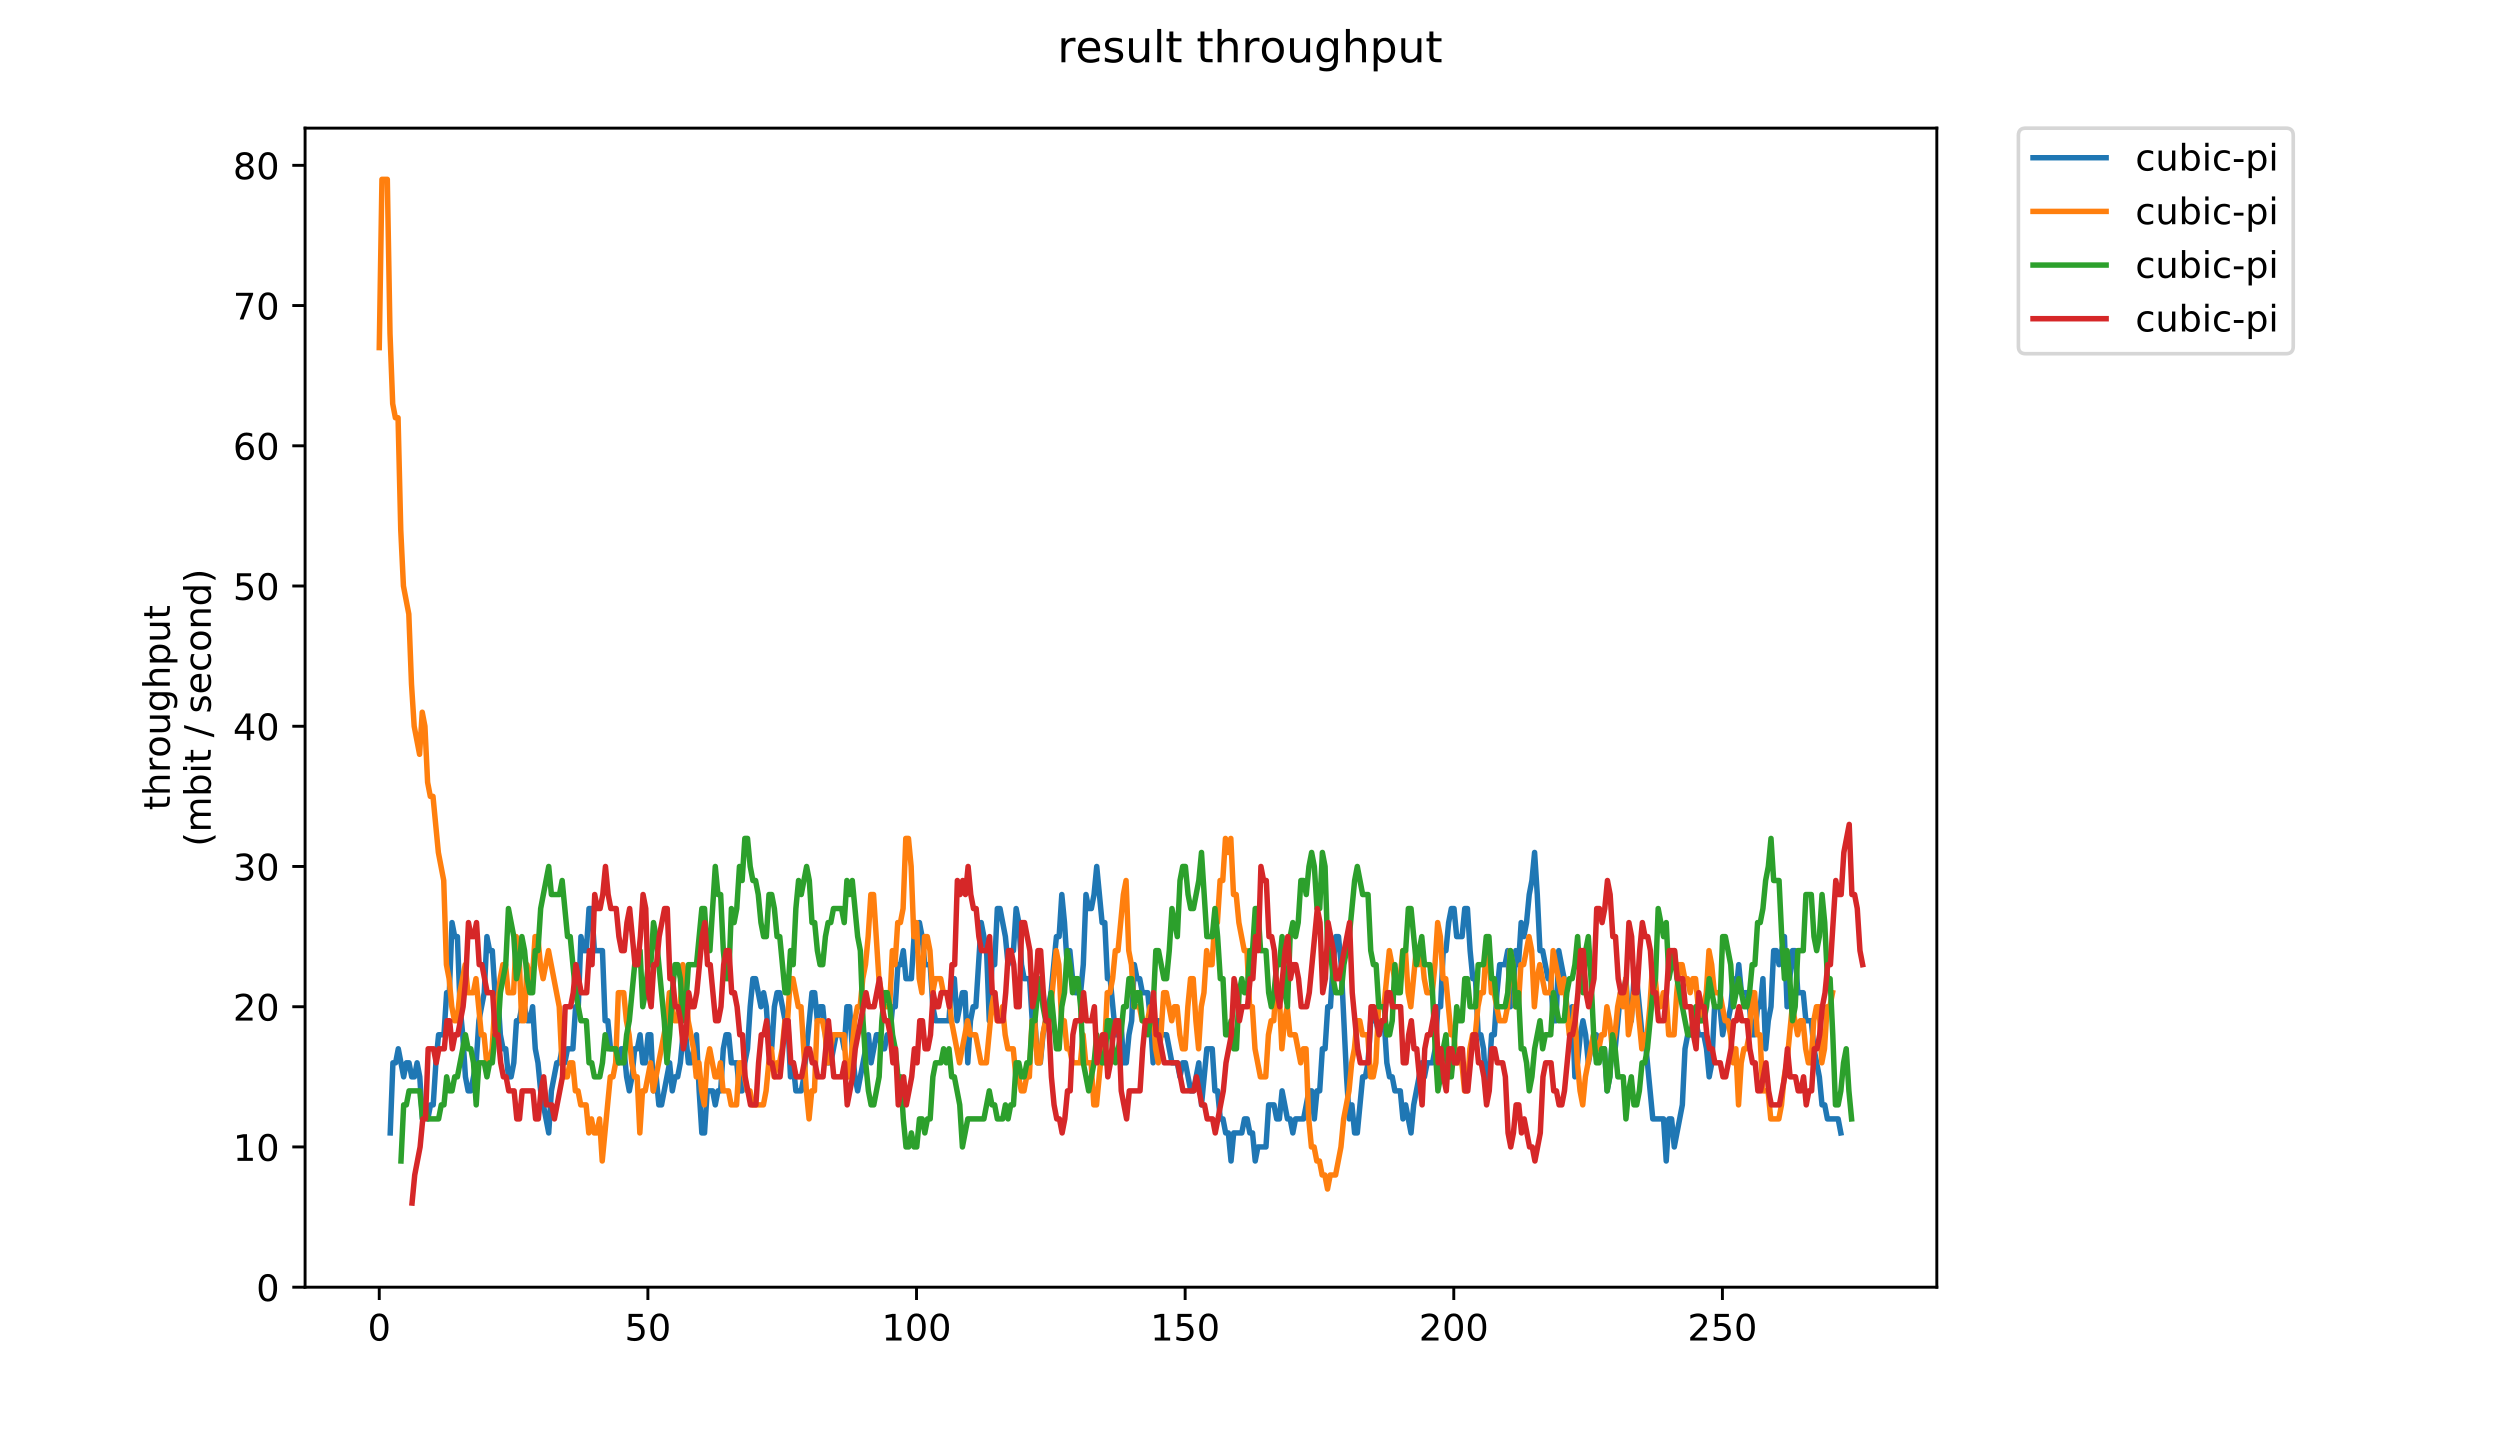 <?xml version="1.0" encoding="utf-8" standalone="no"?>
<!DOCTYPE svg PUBLIC "-//W3C//DTD SVG 1.1//EN"
  "http://www.w3.org/Graphics/SVG/1.1/DTD/svg11.dtd">
<!-- Created with matplotlib (https://matplotlib.org/) -->
<svg height="396pt" version="1.1" viewBox="0 0 684 396" width="684pt" xmlns="http://www.w3.org/2000/svg" xmlns:xlink="http://www.w3.org/1999/xlink">
 <defs>
  <style type="text/css">
*{stroke-linecap:butt;stroke-linejoin:round;}
  </style>
 </defs>
 <g id="figure_1">
  <g id="patch_1">
   <path d="M 0 396 
L 684 396 
L 684 0 
L 0 0 
z
" style="fill:#ffffff;"/>
  </g>
  <g id="axes_1">
   <g id="patch_2">
    <path d="M 83.472 352.174 
L 529.913 352.174 
L 529.913 35.062 
L 83.472 35.062 
z
" style="fill:#ffffff;"/>
   </g>
   <g id="matplotlib.axis_1">
    <g id="xtick_1">
     <g id="line2d_1">
      <defs>
       <path d="M 0 0 
L 0 3.5 
" id="m72aef9d486" style="stroke:#000000;stroke-width:0.8;"/>
      </defs>
      <g>
       <use style="stroke:#000000;stroke-width:0.8;" x="103.765" xlink:href="#m72aef9d486" y="352.174"/>
      </g>
     </g>
     <g id="text_1">
      <!-- 0 -->
      <defs>
       <path d="M 31.781 66.406 
Q 24.172 66.406 20.328 58.906 
Q 16.5 51.422 16.5 36.375 
Q 16.5 21.391 20.328 13.891 
Q 24.172 6.391 31.781 6.391 
Q 39.453 6.391 43.281 13.891 
Q 47.125 21.391 47.125 36.375 
Q 47.125 51.422 43.281 58.906 
Q 39.453 66.406 31.781 66.406 
z
M 31.781 74.219 
Q 44.047 74.219 50.516 64.516 
Q 56.984 54.828 56.984 36.375 
Q 56.984 17.969 50.516 8.266 
Q 44.047 -1.422 31.781 -1.422 
Q 19.531 -1.422 13.062 8.266 
Q 6.594 17.969 6.594 36.375 
Q 6.594 54.828 13.062 64.516 
Q 19.531 74.219 31.781 74.219 
z
" id="DejaVuSans-48"/>
      </defs>
      <g transform="translate(100.584 366.773)scale(0.1 -0.1)">
       <use xlink:href="#DejaVuSans-48"/>
      </g>
     </g>
    </g>
    <g id="xtick_2">
     <g id="line2d_2">
      <g>
       <use style="stroke:#000000;stroke-width:0.8;" x="177.262" xlink:href="#m72aef9d486" y="352.174"/>
      </g>
     </g>
     <g id="text_2">
      <!-- 50 -->
      <defs>
       <path d="M 10.797 72.906 
L 49.516 72.906 
L 49.516 64.594 
L 19.828 64.594 
L 19.828 46.734 
Q 21.969 47.469 24.109 47.828 
Q 26.266 48.188 28.422 48.188 
Q 40.625 48.188 47.75 41.5 
Q 54.891 34.812 54.891 23.391 
Q 54.891 11.625 47.562 5.094 
Q 40.234 -1.422 26.906 -1.422 
Q 22.312 -1.422 17.547 -0.641 
Q 12.797 0.141 7.719 1.703 
L 7.719 11.625 
Q 12.109 9.234 16.797 8.062 
Q 21.484 6.891 26.703 6.891 
Q 35.156 6.891 40.078 11.328 
Q 45.016 15.766 45.016 23.391 
Q 45.016 31 40.078 35.438 
Q 35.156 39.891 26.703 39.891 
Q 22.75 39.891 18.812 39.016 
Q 14.891 38.141 10.797 36.281 
z
" id="DejaVuSans-53"/>
      </defs>
      <g transform="translate(170.9 366.773)scale(0.1 -0.1)">
       <use xlink:href="#DejaVuSans-53"/>
       <use x="63.623" xlink:href="#DejaVuSans-48"/>
      </g>
     </g>
    </g>
    <g id="xtick_3">
     <g id="line2d_3">
      <g>
       <use style="stroke:#000000;stroke-width:0.8;" x="250.76" xlink:href="#m72aef9d486" y="352.174"/>
      </g>
     </g>
     <g id="text_3">
      <!-- 100 -->
      <defs>
       <path d="M 12.406 8.297 
L 28.516 8.297 
L 28.516 63.922 
L 10.984 60.406 
L 10.984 69.391 
L 28.422 72.906 
L 38.281 72.906 
L 38.281 8.297 
L 54.391 8.297 
L 54.391 0 
L 12.406 0 
z
" id="DejaVuSans-49"/>
      </defs>
      <g transform="translate(241.216 366.773)scale(0.1 -0.1)">
       <use xlink:href="#DejaVuSans-49"/>
       <use x="63.623" xlink:href="#DejaVuSans-48"/>
       <use x="127.246" xlink:href="#DejaVuSans-48"/>
      </g>
     </g>
    </g>
    <g id="xtick_4">
     <g id="line2d_4">
      <g>
       <use style="stroke:#000000;stroke-width:0.8;" x="324.257" xlink:href="#m72aef9d486" y="352.174"/>
      </g>
     </g>
     <g id="text_4">
      <!-- 150 -->
      <g transform="translate(314.713 366.773)scale(0.1 -0.1)">
       <use xlink:href="#DejaVuSans-49"/>
       <use x="63.623" xlink:href="#DejaVuSans-53"/>
       <use x="127.246" xlink:href="#DejaVuSans-48"/>
      </g>
     </g>
    </g>
    <g id="xtick_5">
     <g id="line2d_5">
      <g>
       <use style="stroke:#000000;stroke-width:0.8;" x="397.754" xlink:href="#m72aef9d486" y="352.174"/>
      </g>
     </g>
     <g id="text_5">
      <!-- 200 -->
      <defs>
       <path d="M 19.188 8.297 
L 53.609 8.297 
L 53.609 0 
L 7.328 0 
L 7.328 8.297 
Q 12.938 14.109 22.625 23.891 
Q 32.328 33.688 34.812 36.531 
Q 39.547 41.844 41.422 45.531 
Q 43.312 49.219 43.312 52.781 
Q 43.312 58.594 39.234 62.25 
Q 35.156 65.922 28.609 65.922 
Q 23.969 65.922 18.812 64.312 
Q 13.672 62.703 7.812 59.422 
L 7.812 69.391 
Q 13.766 71.781 18.938 73 
Q 24.125 74.219 28.422 74.219 
Q 39.75 74.219 46.484 68.547 
Q 53.219 62.891 53.219 53.422 
Q 53.219 48.922 51.531 44.891 
Q 49.859 40.875 45.406 35.406 
Q 44.188 33.984 37.641 27.219 
Q 31.109 20.453 19.188 8.297 
z
" id="DejaVuSans-50"/>
      </defs>
      <g transform="translate(388.211 366.773)scale(0.1 -0.1)">
       <use xlink:href="#DejaVuSans-50"/>
       <use x="63.623" xlink:href="#DejaVuSans-48"/>
       <use x="127.246" xlink:href="#DejaVuSans-48"/>
      </g>
     </g>
    </g>
    <g id="xtick_6">
     <g id="line2d_6">
      <g>
       <use style="stroke:#000000;stroke-width:0.8;" x="471.252" xlink:href="#m72aef9d486" y="352.174"/>
      </g>
     </g>
     <g id="text_6">
      <!-- 250 -->
      <g transform="translate(461.708 366.773)scale(0.1 -0.1)">
       <use xlink:href="#DejaVuSans-50"/>
       <use x="63.623" xlink:href="#DejaVuSans-53"/>
       <use x="127.246" xlink:href="#DejaVuSans-48"/>
      </g>
     </g>
    </g>
   </g>
   <g id="matplotlib.axis_2">
    <g id="ytick_1">
     <g id="line2d_7">
      <defs>
       <path d="M 0 0 
L -3.5 0 
" id="m4423a70d93" style="stroke:#000000;stroke-width:0.8;"/>
      </defs>
      <g>
       <use style="stroke:#000000;stroke-width:0.8;" x="83.472" xlink:href="#m4423a70d93" y="352.174"/>
      </g>
     </g>
     <g id="text_7">
      <!-- 0 -->
      <g transform="translate(70.11 355.973)scale(0.1 -0.1)">
       <use xlink:href="#DejaVuSans-48"/>
      </g>
     </g>
    </g>
    <g id="ytick_2">
     <g id="line2d_8">
      <g>
       <use style="stroke:#000000;stroke-width:0.8;" x="83.472" xlink:href="#m4423a70d93" y="313.806"/>
      </g>
     </g>
     <g id="text_8">
      <!-- 10 -->
      <g transform="translate(63.747 317.605)scale(0.1 -0.1)">
       <use xlink:href="#DejaVuSans-49"/>
       <use x="63.623" xlink:href="#DejaVuSans-48"/>
      </g>
     </g>
    </g>
    <g id="ytick_3">
     <g id="line2d_9">
      <g>
       <use style="stroke:#000000;stroke-width:0.8;" x="83.472" xlink:href="#m4423a70d93" y="275.438"/>
      </g>
     </g>
     <g id="text_9">
      <!-- 20 -->
      <g transform="translate(63.747 279.237)scale(0.1 -0.1)">
       <use xlink:href="#DejaVuSans-50"/>
       <use x="63.623" xlink:href="#DejaVuSans-48"/>
      </g>
     </g>
    </g>
    <g id="ytick_4">
     <g id="line2d_10">
      <g>
       <use style="stroke:#000000;stroke-width:0.8;" x="83.472" xlink:href="#m4423a70d93" y="237.07"/>
      </g>
     </g>
     <g id="text_10">
      <!-- 30 -->
      <defs>
       <path d="M 40.578 39.312 
Q 47.656 37.797 51.625 33 
Q 55.609 28.219 55.609 21.188 
Q 55.609 10.406 48.188 4.484 
Q 40.766 -1.422 27.094 -1.422 
Q 22.516 -1.422 17.656 -0.516 
Q 12.797 0.391 7.625 2.203 
L 7.625 11.719 
Q 11.719 9.328 16.594 8.109 
Q 21.484 6.891 26.812 6.891 
Q 36.078 6.891 40.938 10.547 
Q 45.797 14.203 45.797 21.188 
Q 45.797 27.641 41.281 31.266 
Q 36.766 34.906 28.719 34.906 
L 20.219 34.906 
L 20.219 43.016 
L 29.109 43.016 
Q 36.375 43.016 40.234 45.922 
Q 44.094 48.828 44.094 54.297 
Q 44.094 59.906 40.109 62.906 
Q 36.141 65.922 28.719 65.922 
Q 24.656 65.922 20.016 65.031 
Q 15.375 64.156 9.812 62.312 
L 9.812 71.094 
Q 15.438 72.656 20.344 73.438 
Q 25.25 74.219 29.594 74.219 
Q 40.828 74.219 47.359 69.109 
Q 53.906 64.016 53.906 55.328 
Q 53.906 49.266 50.438 45.094 
Q 46.969 40.922 40.578 39.312 
z
" id="DejaVuSans-51"/>
      </defs>
      <g transform="translate(63.747 240.869)scale(0.1 -0.1)">
       <use xlink:href="#DejaVuSans-51"/>
       <use x="63.623" xlink:href="#DejaVuSans-48"/>
      </g>
     </g>
    </g>
    <g id="ytick_5">
     <g id="line2d_11">
      <g>
       <use style="stroke:#000000;stroke-width:0.8;" x="83.472" xlink:href="#m4423a70d93" y="198.702"/>
      </g>
     </g>
     <g id="text_11">
      <!-- 40 -->
      <defs>
       <path d="M 37.797 64.312 
L 12.891 25.391 
L 37.797 25.391 
z
M 35.203 72.906 
L 47.609 72.906 
L 47.609 25.391 
L 58.016 25.391 
L 58.016 17.188 
L 47.609 17.188 
L 47.609 0 
L 37.797 0 
L 37.797 17.188 
L 4.891 17.188 
L 4.891 26.703 
z
" id="DejaVuSans-52"/>
      </defs>
      <g transform="translate(63.747 202.501)scale(0.1 -0.1)">
       <use xlink:href="#DejaVuSans-52"/>
       <use x="63.623" xlink:href="#DejaVuSans-48"/>
      </g>
     </g>
    </g>
    <g id="ytick_6">
     <g id="line2d_12">
      <g>
       <use style="stroke:#000000;stroke-width:0.8;" x="83.472" xlink:href="#m4423a70d93" y="160.334"/>
      </g>
     </g>
     <g id="text_12">
      <!-- 50 -->
      <g transform="translate(63.747 164.133)scale(0.1 -0.1)">
       <use xlink:href="#DejaVuSans-53"/>
       <use x="63.623" xlink:href="#DejaVuSans-48"/>
      </g>
     </g>
    </g>
    <g id="ytick_7">
     <g id="line2d_13">
      <g>
       <use style="stroke:#000000;stroke-width:0.8;" x="83.472" xlink:href="#m4423a70d93" y="121.966"/>
      </g>
     </g>
     <g id="text_13">
      <!-- 60 -->
      <defs>
       <path d="M 33.016 40.375 
Q 26.375 40.375 22.484 35.828 
Q 18.609 31.297 18.609 23.391 
Q 18.609 15.531 22.484 10.953 
Q 26.375 6.391 33.016 6.391 
Q 39.656 6.391 43.531 10.953 
Q 47.406 15.531 47.406 23.391 
Q 47.406 31.297 43.531 35.828 
Q 39.656 40.375 33.016 40.375 
z
M 52.594 71.297 
L 52.594 62.312 
Q 48.875 64.062 45.094 64.984 
Q 41.312 65.922 37.594 65.922 
Q 27.828 65.922 22.672 59.328 
Q 17.531 52.734 16.797 39.406 
Q 19.672 43.656 24.016 45.922 
Q 28.375 48.188 33.594 48.188 
Q 44.578 48.188 50.953 41.516 
Q 57.328 34.859 57.328 23.391 
Q 57.328 12.156 50.688 5.359 
Q 44.047 -1.422 33.016 -1.422 
Q 20.359 -1.422 13.672 8.266 
Q 6.984 17.969 6.984 36.375 
Q 6.984 53.656 15.188 63.938 
Q 23.391 74.219 37.203 74.219 
Q 40.922 74.219 44.703 73.484 
Q 48.484 72.75 52.594 71.297 
z
" id="DejaVuSans-54"/>
      </defs>
      <g transform="translate(63.747 125.765)scale(0.1 -0.1)">
       <use xlink:href="#DejaVuSans-54"/>
       <use x="63.623" xlink:href="#DejaVuSans-48"/>
      </g>
     </g>
    </g>
    <g id="ytick_8">
     <g id="line2d_14">
      <g>
       <use style="stroke:#000000;stroke-width:0.8;" x="83.472" xlink:href="#m4423a70d93" y="83.598"/>
      </g>
     </g>
     <g id="text_14">
      <!-- 70 -->
      <defs>
       <path d="M 8.203 72.906 
L 55.078 72.906 
L 55.078 68.703 
L 28.609 0 
L 18.312 0 
L 43.219 64.594 
L 8.203 64.594 
z
" id="DejaVuSans-55"/>
      </defs>
      <g transform="translate(63.747 87.397)scale(0.1 -0.1)">
       <use xlink:href="#DejaVuSans-55"/>
       <use x="63.623" xlink:href="#DejaVuSans-48"/>
      </g>
     </g>
    </g>
    <g id="ytick_9">
     <g id="line2d_15">
      <g>
       <use style="stroke:#000000;stroke-width:0.8;" x="83.472" xlink:href="#m4423a70d93" y="45.23"/>
      </g>
     </g>
     <g id="text_15">
      <!-- 80 -->
      <defs>
       <path d="M 31.781 34.625 
Q 24.75 34.625 20.719 30.859 
Q 16.703 27.094 16.703 20.516 
Q 16.703 13.922 20.719 10.156 
Q 24.75 6.391 31.781 6.391 
Q 38.812 6.391 42.859 10.172 
Q 46.922 13.969 46.922 20.516 
Q 46.922 27.094 42.891 30.859 
Q 38.875 34.625 31.781 34.625 
z
M 21.922 38.812 
Q 15.578 40.375 12.031 44.719 
Q 8.5 49.078 8.5 55.328 
Q 8.5 64.062 14.719 69.141 
Q 20.953 74.219 31.781 74.219 
Q 42.672 74.219 48.875 69.141 
Q 55.078 64.062 55.078 55.328 
Q 55.078 49.078 51.531 44.719 
Q 48 40.375 41.703 38.812 
Q 48.828 37.156 52.797 32.312 
Q 56.781 27.484 56.781 20.516 
Q 56.781 9.906 50.312 4.234 
Q 43.844 -1.422 31.781 -1.422 
Q 19.734 -1.422 13.25 4.234 
Q 6.781 9.906 6.781 20.516 
Q 6.781 27.484 10.781 32.312 
Q 14.797 37.156 21.922 38.812 
z
M 18.312 54.391 
Q 18.312 48.734 21.844 45.562 
Q 25.391 42.391 31.781 42.391 
Q 38.141 42.391 41.719 45.562 
Q 45.312 48.734 45.312 54.391 
Q 45.312 60.062 41.719 63.234 
Q 38.141 66.406 31.781 66.406 
Q 25.391 66.406 21.844 63.234 
Q 18.312 60.062 18.312 54.391 
z
" id="DejaVuSans-56"/>
      </defs>
      <g transform="translate(63.747 49.029)scale(0.1 -0.1)">
       <use xlink:href="#DejaVuSans-56"/>
       <use x="63.623" xlink:href="#DejaVuSans-48"/>
      </g>
     </g>
    </g>
    <g id="text_16">
     <!-- throughput -->
     <defs>
      <path d="M 18.312 70.219 
L 18.312 54.688 
L 36.812 54.688 
L 36.812 47.703 
L 18.312 47.703 
L 18.312 18.016 
Q 18.312 11.328 20.141 9.422 
Q 21.969 7.516 27.594 7.516 
L 36.812 7.516 
L 36.812 0 
L 27.594 0 
Q 17.188 0 13.234 3.875 
Q 9.281 7.766 9.281 18.016 
L 9.281 47.703 
L 2.688 47.703 
L 2.688 54.688 
L 9.281 54.688 
L 9.281 70.219 
z
" id="DejaVuSans-116"/>
      <path d="M 54.891 33.016 
L 54.891 0 
L 45.906 0 
L 45.906 32.719 
Q 45.906 40.484 42.875 44.328 
Q 39.844 48.188 33.797 48.188 
Q 26.516 48.188 22.312 43.547 
Q 18.109 38.922 18.109 30.906 
L 18.109 0 
L 9.078 0 
L 9.078 75.984 
L 18.109 75.984 
L 18.109 46.188 
Q 21.344 51.125 25.703 53.562 
Q 30.078 56 35.797 56 
Q 45.219 56 50.047 50.172 
Q 54.891 44.344 54.891 33.016 
z
" id="DejaVuSans-104"/>
      <path d="M 41.109 46.297 
Q 39.594 47.172 37.812 47.578 
Q 36.031 48 33.891 48 
Q 26.266 48 22.188 43.047 
Q 18.109 38.094 18.109 28.812 
L 18.109 0 
L 9.078 0 
L 9.078 54.688 
L 18.109 54.688 
L 18.109 46.188 
Q 20.953 51.172 25.484 53.578 
Q 30.031 56 36.531 56 
Q 37.453 56 38.578 55.875 
Q 39.703 55.766 41.062 55.516 
z
" id="DejaVuSans-114"/>
      <path d="M 30.609 48.391 
Q 23.391 48.391 19.188 42.75 
Q 14.984 37.109 14.984 27.297 
Q 14.984 17.484 19.156 11.844 
Q 23.344 6.203 30.609 6.203 
Q 37.797 6.203 41.984 11.859 
Q 46.188 17.531 46.188 27.297 
Q 46.188 37.016 41.984 42.703 
Q 37.797 48.391 30.609 48.391 
z
M 30.609 56 
Q 42.328 56 49.016 48.375 
Q 55.719 40.766 55.719 27.297 
Q 55.719 13.875 49.016 6.219 
Q 42.328 -1.422 30.609 -1.422 
Q 18.844 -1.422 12.172 6.219 
Q 5.516 13.875 5.516 27.297 
Q 5.516 40.766 12.172 48.375 
Q 18.844 56 30.609 56 
z
" id="DejaVuSans-111"/>
      <path d="M 8.5 21.578 
L 8.5 54.688 
L 17.484 54.688 
L 17.484 21.922 
Q 17.484 14.156 20.5 10.266 
Q 23.531 6.391 29.594 6.391 
Q 36.859 6.391 41.078 11.031 
Q 45.312 15.672 45.312 23.688 
L 45.312 54.688 
L 54.297 54.688 
L 54.297 0 
L 45.312 0 
L 45.312 8.406 
Q 42.047 3.422 37.719 1 
Q 33.406 -1.422 27.688 -1.422 
Q 18.266 -1.422 13.375 4.438 
Q 8.5 10.297 8.5 21.578 
z
M 31.109 56 
z
" id="DejaVuSans-117"/>
      <path d="M 45.406 27.984 
Q 45.406 37.75 41.375 43.109 
Q 37.359 48.484 30.078 48.484 
Q 22.859 48.484 18.828 43.109 
Q 14.797 37.75 14.797 27.984 
Q 14.797 18.266 18.828 12.891 
Q 22.859 7.516 30.078 7.516 
Q 37.359 7.516 41.375 12.891 
Q 45.406 18.266 45.406 27.984 
z
M 54.391 6.781 
Q 54.391 -7.172 48.188 -13.984 
Q 42 -20.797 29.203 -20.797 
Q 24.469 -20.797 20.266 -20.094 
Q 16.062 -19.391 12.109 -17.922 
L 12.109 -9.188 
Q 16.062 -11.328 19.922 -12.344 
Q 23.781 -13.375 27.781 -13.375 
Q 36.625 -13.375 41.016 -8.766 
Q 45.406 -4.156 45.406 5.172 
L 45.406 9.625 
Q 42.625 4.781 38.281 2.391 
Q 33.938 0 27.875 0 
Q 17.828 0 11.672 7.656 
Q 5.516 15.328 5.516 27.984 
Q 5.516 40.672 11.672 48.328 
Q 17.828 56 27.875 56 
Q 33.938 56 38.281 53.609 
Q 42.625 51.219 45.406 46.391 
L 45.406 54.688 
L 54.391 54.688 
z
" id="DejaVuSans-103"/>
      <path d="M 18.109 8.203 
L 18.109 -20.797 
L 9.078 -20.797 
L 9.078 54.688 
L 18.109 54.688 
L 18.109 46.391 
Q 20.953 51.266 25.266 53.625 
Q 29.594 56 35.594 56 
Q 45.562 56 51.781 48.094 
Q 58.016 40.188 58.016 27.297 
Q 58.016 14.406 51.781 6.484 
Q 45.562 -1.422 35.594 -1.422 
Q 29.594 -1.422 25.266 0.953 
Q 20.953 3.328 18.109 8.203 
z
M 48.688 27.297 
Q 48.688 37.203 44.609 42.844 
Q 40.531 48.484 33.406 48.484 
Q 26.266 48.484 22.188 42.844 
Q 18.109 37.203 18.109 27.297 
Q 18.109 17.391 22.188 11.75 
Q 26.266 6.109 33.406 6.109 
Q 40.531 6.109 44.609 11.75 
Q 48.688 17.391 48.688 27.297 
z
" id="DejaVuSans-112"/>
     </defs>
     <g transform="translate(46.47 221.675)rotate(-90)scale(0.1 -0.1)">
      <use xlink:href="#DejaVuSans-116"/>
      <use x="39.209" xlink:href="#DejaVuSans-104"/>
      <use x="102.588" xlink:href="#DejaVuSans-114"/>
      <use x="143.67" xlink:href="#DejaVuSans-111"/>
      <use x="204.852" xlink:href="#DejaVuSans-117"/>
      <use x="268.23" xlink:href="#DejaVuSans-103"/>
      <use x="331.707" xlink:href="#DejaVuSans-104"/>
      <use x="395.086" xlink:href="#DejaVuSans-112"/>
      <use x="458.562" xlink:href="#DejaVuSans-117"/>
      <use x="521.941" xlink:href="#DejaVuSans-116"/>
     </g>
     <!-- (mbit / second) -->
     <defs>
      <path d="M 31 75.875 
Q 24.469 64.656 21.281 53.656 
Q 18.109 42.672 18.109 31.391 
Q 18.109 20.125 21.312 9.062 
Q 24.516 -2 31 -13.188 
L 23.188 -13.188 
Q 15.875 -1.703 12.234 9.375 
Q 8.594 20.453 8.594 31.391 
Q 8.594 42.281 12.203 53.312 
Q 15.828 64.359 23.188 75.875 
z
" id="DejaVuSans-40"/>
      <path d="M 52 44.188 
Q 55.375 50.25 60.062 53.125 
Q 64.75 56 71.094 56 
Q 79.641 56 84.281 50.016 
Q 88.922 44.047 88.922 33.016 
L 88.922 0 
L 79.891 0 
L 79.891 32.719 
Q 79.891 40.578 77.094 44.375 
Q 74.312 48.188 68.609 48.188 
Q 61.625 48.188 57.562 43.547 
Q 53.516 38.922 53.516 30.906 
L 53.516 0 
L 44.484 0 
L 44.484 32.719 
Q 44.484 40.625 41.703 44.406 
Q 38.922 48.188 33.109 48.188 
Q 26.219 48.188 22.156 43.531 
Q 18.109 38.875 18.109 30.906 
L 18.109 0 
L 9.078 0 
L 9.078 54.688 
L 18.109 54.688 
L 18.109 46.188 
Q 21.188 51.219 25.484 53.609 
Q 29.781 56 35.688 56 
Q 41.656 56 45.828 52.969 
Q 50 49.953 52 44.188 
z
" id="DejaVuSans-109"/>
      <path d="M 48.688 27.297 
Q 48.688 37.203 44.609 42.844 
Q 40.531 48.484 33.406 48.484 
Q 26.266 48.484 22.188 42.844 
Q 18.109 37.203 18.109 27.297 
Q 18.109 17.391 22.188 11.75 
Q 26.266 6.109 33.406 6.109 
Q 40.531 6.109 44.609 11.75 
Q 48.688 17.391 48.688 27.297 
z
M 18.109 46.391 
Q 20.953 51.266 25.266 53.625 
Q 29.594 56 35.594 56 
Q 45.562 56 51.781 48.094 
Q 58.016 40.188 58.016 27.297 
Q 58.016 14.406 51.781 6.484 
Q 45.562 -1.422 35.594 -1.422 
Q 29.594 -1.422 25.266 0.953 
Q 20.953 3.328 18.109 8.203 
L 18.109 0 
L 9.078 0 
L 9.078 75.984 
L 18.109 75.984 
z
" id="DejaVuSans-98"/>
      <path d="M 9.422 54.688 
L 18.406 54.688 
L 18.406 0 
L 9.422 0 
z
M 9.422 75.984 
L 18.406 75.984 
L 18.406 64.594 
L 9.422 64.594 
z
" id="DejaVuSans-105"/>
      <path id="DejaVuSans-32"/>
      <path d="M 25.391 72.906 
L 33.688 72.906 
L 8.297 -9.281 
L 0 -9.281 
z
" id="DejaVuSans-47"/>
      <path d="M 44.281 53.078 
L 44.281 44.578 
Q 40.484 46.531 36.375 47.5 
Q 32.281 48.484 27.875 48.484 
Q 21.188 48.484 17.844 46.438 
Q 14.5 44.391 14.5 40.281 
Q 14.5 37.156 16.891 35.375 
Q 19.281 33.594 26.516 31.984 
L 29.594 31.297 
Q 39.156 29.25 43.188 25.516 
Q 47.219 21.781 47.219 15.094 
Q 47.219 7.469 41.188 3.016 
Q 35.156 -1.422 24.609 -1.422 
Q 20.219 -1.422 15.453 -0.562 
Q 10.688 0.297 5.422 2 
L 5.422 11.281 
Q 10.406 8.688 15.234 7.391 
Q 20.062 6.109 24.812 6.109 
Q 31.156 6.109 34.562 8.281 
Q 37.984 10.453 37.984 14.406 
Q 37.984 18.062 35.516 20.016 
Q 33.062 21.969 24.703 23.781 
L 21.578 24.516 
Q 13.234 26.266 9.516 29.906 
Q 5.812 33.547 5.812 39.891 
Q 5.812 47.609 11.281 51.797 
Q 16.75 56 26.812 56 
Q 31.781 56 36.172 55.266 
Q 40.578 54.547 44.281 53.078 
z
" id="DejaVuSans-115"/>
      <path d="M 56.203 29.594 
L 56.203 25.203 
L 14.891 25.203 
Q 15.484 15.922 20.484 11.062 
Q 25.484 6.203 34.422 6.203 
Q 39.594 6.203 44.453 7.469 
Q 49.312 8.734 54.109 11.281 
L 54.109 2.781 
Q 49.266 0.734 44.188 -0.344 
Q 39.109 -1.422 33.891 -1.422 
Q 20.797 -1.422 13.156 6.188 
Q 5.516 13.812 5.516 26.812 
Q 5.516 40.234 12.766 48.109 
Q 20.016 56 32.328 56 
Q 43.359 56 49.781 48.891 
Q 56.203 41.797 56.203 29.594 
z
M 47.219 32.234 
Q 47.125 39.594 43.094 43.984 
Q 39.062 48.391 32.422 48.391 
Q 24.906 48.391 20.391 44.141 
Q 15.875 39.891 15.188 32.172 
z
" id="DejaVuSans-101"/>
      <path d="M 48.781 52.594 
L 48.781 44.188 
Q 44.969 46.297 41.141 47.344 
Q 37.312 48.391 33.406 48.391 
Q 24.656 48.391 19.812 42.844 
Q 14.984 37.312 14.984 27.297 
Q 14.984 17.281 19.812 11.734 
Q 24.656 6.203 33.406 6.203 
Q 37.312 6.203 41.141 7.25 
Q 44.969 8.297 48.781 10.406 
L 48.781 2.094 
Q 45.016 0.344 40.984 -0.531 
Q 36.969 -1.422 32.422 -1.422 
Q 20.062 -1.422 12.781 6.344 
Q 5.516 14.109 5.516 27.297 
Q 5.516 40.672 12.859 48.328 
Q 20.219 56 33.016 56 
Q 37.156 56 41.109 55.141 
Q 45.062 54.297 48.781 52.594 
z
" id="DejaVuSans-99"/>
      <path d="M 54.891 33.016 
L 54.891 0 
L 45.906 0 
L 45.906 32.719 
Q 45.906 40.484 42.875 44.328 
Q 39.844 48.188 33.797 48.188 
Q 26.516 48.188 22.312 43.547 
Q 18.109 38.922 18.109 30.906 
L 18.109 0 
L 9.078 0 
L 9.078 54.688 
L 18.109 54.688 
L 18.109 46.188 
Q 21.344 51.125 25.703 53.562 
Q 30.078 56 35.797 56 
Q 45.219 56 50.047 50.172 
Q 54.891 44.344 54.891 33.016 
z
" id="DejaVuSans-110"/>
      <path d="M 45.406 46.391 
L 45.406 75.984 
L 54.391 75.984 
L 54.391 0 
L 45.406 0 
L 45.406 8.203 
Q 42.578 3.328 38.25 0.953 
Q 33.938 -1.422 27.875 -1.422 
Q 17.969 -1.422 11.734 6.484 
Q 5.516 14.406 5.516 27.297 
Q 5.516 40.188 11.734 48.094 
Q 17.969 56 27.875 56 
Q 33.938 56 38.25 53.625 
Q 42.578 51.266 45.406 46.391 
z
M 14.797 27.297 
Q 14.797 17.391 18.875 11.75 
Q 22.953 6.109 30.078 6.109 
Q 37.203 6.109 41.297 11.75 
Q 45.406 17.391 45.406 27.297 
Q 45.406 37.203 41.297 42.844 
Q 37.203 48.484 30.078 48.484 
Q 22.953 48.484 18.875 42.844 
Q 14.797 37.203 14.797 27.297 
z
" id="DejaVuSans-100"/>
      <path d="M 8.016 75.875 
L 15.828 75.875 
Q 23.141 64.359 26.781 53.312 
Q 30.422 42.281 30.422 31.391 
Q 30.422 20.453 26.781 9.375 
Q 23.141 -1.703 15.828 -13.188 
L 8.016 -13.188 
Q 14.5 -2 17.703 9.062 
Q 20.906 20.125 20.906 31.391 
Q 20.906 42.672 17.703 53.656 
Q 14.5 64.656 8.016 75.875 
z
" id="DejaVuSans-41"/>
     </defs>
     <g transform="translate(57.668 231.609)rotate(-90)scale(0.1 -0.1)">
      <use xlink:href="#DejaVuSans-40"/>
      <use x="39.014" xlink:href="#DejaVuSans-109"/>
      <use x="136.426" xlink:href="#DejaVuSans-98"/>
      <use x="199.902" xlink:href="#DejaVuSans-105"/>
      <use x="227.686" xlink:href="#DejaVuSans-116"/>
      <use x="266.895" xlink:href="#DejaVuSans-32"/>
      <use x="298.682" xlink:href="#DejaVuSans-47"/>
      <use x="332.373" xlink:href="#DejaVuSans-32"/>
      <use x="364.16" xlink:href="#DejaVuSans-115"/>
      <use x="416.26" xlink:href="#DejaVuSans-101"/>
      <use x="477.783" xlink:href="#DejaVuSans-99"/>
      <use x="532.764" xlink:href="#DejaVuSans-111"/>
      <use x="593.945" xlink:href="#DejaVuSans-110"/>
      <use x="657.324" xlink:href="#DejaVuSans-100"/>
      <use x="720.801" xlink:href="#DejaVuSans-41"/>
     </g>
    </g>
   </g>
   <g id="line2d_16">
    <path clip-path="url(#pa58631f4b9)" d="M 106.765 309.969 
L 107.5 290.785 
L 108.235 290.785 
L 108.97 286.949 
L 110.44 294.622 
L 111.175 290.785 
L 111.91 290.785 
L 112.645 294.622 
L 113.38 294.622 
L 114.115 290.785 
L 114.85 294.622 
L 115.585 306.133 
L 116.32 302.296 
L 117.055 306.133 
L 117.79 302.296 
L 118.525 302.296 
L 119.26 290.785 
L 119.995 283.112 
L 121.465 283.112 
L 122.2 271.601 
L 122.935 271.601 
L 123.67 252.417 
L 124.405 256.254 
L 125.14 256.254 
L 125.875 275.438 
L 126.61 283.112 
L 127.345 294.622 
L 128.079 298.459 
L 128.814 298.459 
L 130.284 290.785 
L 131.019 279.275 
L 132.489 271.601 
L 133.224 256.254 
L 133.959 260.091 
L 134.694 260.091 
L 135.429 271.601 
L 136.164 271.601 
L 136.899 283.112 
L 137.634 286.949 
L 138.369 286.949 
L 139.104 294.622 
L 139.839 294.622 
L 140.574 290.785 
L 141.309 279.275 
L 142.044 279.275 
L 142.779 275.438 
L 143.514 275.438 
L 144.249 279.275 
L 144.984 279.275 
L 145.719 275.438 
L 146.454 286.949 
L 147.189 290.785 
L 147.924 298.459 
L 150.129 309.969 
L 150.864 298.459 
L 152.334 290.785 
L 153.069 290.785 
L 153.804 286.949 
L 154.539 290.785 
L 155.273 286.949 
L 156.743 286.949 
L 157.478 275.438 
L 158.213 275.438 
L 158.948 256.254 
L 159.683 260.091 
L 160.418 260.091 
L 161.153 248.581 
L 161.888 248.581 
L 162.623 260.091 
L 164.828 260.091 
L 165.563 279.275 
L 166.298 279.275 
L 167.033 286.949 
L 168.503 286.949 
L 169.238 290.785 
L 169.973 286.949 
L 170.708 286.949 
L 171.443 294.622 
L 172.178 298.459 
L 172.913 294.622 
L 173.648 286.949 
L 174.383 286.949 
L 175.118 283.112 
L 175.853 290.785 
L 176.588 290.785 
L 177.323 283.112 
L 178.058 283.112 
L 178.793 298.459 
L 179.528 294.622 
L 180.263 302.296 
L 180.998 302.296 
L 183.202 290.785 
L 183.937 298.459 
L 184.672 294.622 
L 185.407 294.622 
L 186.142 290.785 
L 186.877 283.112 
L 187.612 283.112 
L 188.347 290.785 
L 189.082 290.785 
L 190.552 283.112 
L 191.287 298.459 
L 192.022 309.969 
L 192.757 309.969 
L 193.492 298.459 
L 194.962 298.459 
L 195.697 302.296 
L 196.432 298.459 
L 197.167 298.459 
L 197.902 286.949 
L 198.637 283.112 
L 199.372 283.112 
L 200.107 290.785 
L 201.577 290.785 
L 202.312 298.459 
L 203.047 298.459 
L 203.782 290.785 
L 204.517 286.949 
L 205.252 275.438 
L 205.987 267.765 
L 206.722 267.765 
L 208.192 275.438 
L 208.927 271.601 
L 209.662 275.438 
L 210.396 286.949 
L 211.131 286.949 
L 211.866 275.438 
L 212.601 271.601 
L 213.336 271.601 
L 214.806 279.275 
L 215.541 279.275 
L 216.276 294.622 
L 217.011 290.785 
L 217.746 298.459 
L 219.216 298.459 
L 219.951 294.622 
L 222.156 271.601 
L 222.891 271.601 
L 223.626 279.275 
L 224.361 275.438 
L 225.096 275.438 
L 226.566 290.785 
L 227.301 290.785 
L 228.771 283.112 
L 230.241 283.112 
L 230.976 286.949 
L 231.711 275.438 
L 232.446 275.438 
L 233.181 286.949 
L 233.916 294.622 
L 234.651 298.459 
L 237.59 283.112 
L 238.325 290.785 
L 239.795 283.112 
L 240.53 283.112 
L 241.265 286.949 
L 242 286.949 
L 242.735 283.112 
L 243.47 283.112 
L 244.205 275.438 
L 244.94 275.438 
L 245.675 263.928 
L 246.41 263.928 
L 247.145 260.091 
L 247.88 267.765 
L 249.35 267.765 
L 250.085 256.254 
L 250.82 260.091 
L 251.555 252.417 
L 252.29 256.254 
L 253.025 263.928 
L 254.495 263.928 
L 255.23 275.438 
L 255.965 279.275 
L 259.64 279.275 
L 260.375 267.765 
L 261.11 267.765 
L 261.845 279.275 
L 263.315 271.601 
L 264.05 271.601 
L 264.784 290.785 
L 265.519 279.275 
L 266.254 275.438 
L 266.989 275.438 
L 268.459 252.417 
L 269.929 260.091 
L 270.664 279.275 
L 271.399 263.928 
L 272.134 263.928 
L 272.869 248.581 
L 273.604 248.581 
L 275.074 256.254 
L 275.809 263.928 
L 276.544 260.091 
L 277.279 260.091 
L 278.014 248.581 
L 278.749 252.417 
L 279.484 263.928 
L 280.219 267.765 
L 281.689 267.765 
L 282.424 279.275 
L 283.159 279.275 
L 283.894 290.785 
L 284.629 290.785 
L 285.364 283.112 
L 287.569 271.601 
L 289.039 256.254 
L 289.774 256.254 
L 290.509 244.744 
L 291.244 252.417 
L 291.978 263.928 
L 292.713 260.091 
L 293.448 267.765 
L 294.183 271.601 
L 295.653 271.601 
L 296.388 263.928 
L 297.123 244.744 
L 297.858 248.581 
L 298.593 248.581 
L 299.328 244.744 
L 300.063 237.07 
L 301.533 252.417 
L 302.268 252.417 
L 303.003 267.765 
L 303.738 267.765 
L 305.208 283.112 
L 305.943 283.112 
L 306.678 279.275 
L 307.413 290.785 
L 308.148 290.785 
L 308.883 283.112 
L 309.618 279.275 
L 310.353 263.928 
L 311.088 267.765 
L 311.823 267.765 
L 312.558 271.601 
L 314.028 271.601 
L 314.763 279.275 
L 315.498 290.785 
L 316.233 279.275 
L 316.968 279.275 
L 317.703 283.112 
L 319.173 283.112 
L 320.642 290.785 
L 322.112 290.785 
L 322.847 294.622 
L 323.582 290.785 
L 324.317 290.785 
L 325.787 298.459 
L 326.522 298.459 
L 327.992 290.785 
L 328.727 302.296 
L 330.197 286.949 
L 331.667 286.949 
L 332.402 298.459 
L 333.137 298.459 
L 333.872 306.133 
L 334.607 306.133 
L 335.342 309.969 
L 336.077 309.969 
L 336.812 317.643 
L 337.547 309.969 
L 339.752 309.969 
L 340.487 306.133 
L 341.222 306.133 
L 341.957 309.969 
L 342.692 309.969 
L 343.427 317.643 
L 344.162 313.806 
L 346.367 313.806 
L 347.101 302.296 
L 348.571 302.296 
L 349.306 306.133 
L 350.041 306.133 
L 350.776 298.459 
L 352.246 306.133 
L 352.981 306.133 
L 353.716 309.969 
L 354.451 306.133 
L 356.656 306.133 
L 358.126 298.459 
L 358.861 298.459 
L 359.596 306.133 
L 360.331 298.459 
L 361.066 298.459 
L 361.801 286.949 
L 362.536 286.949 
L 363.271 275.438 
L 364.006 275.438 
L 364.741 263.928 
L 365.476 256.254 
L 366.211 256.254 
L 366.946 263.928 
L 368.416 294.622 
L 369.151 306.133 
L 369.886 302.296 
L 370.621 309.969 
L 371.356 309.969 
L 372.826 294.622 
L 373.561 294.622 
L 374.295 290.785 
L 375.03 279.275 
L 376.5 279.275 
L 377.235 283.112 
L 377.97 279.275 
L 378.705 279.275 
L 379.44 290.785 
L 380.175 294.622 
L 380.91 294.622 
L 381.645 298.459 
L 383.115 298.459 
L 383.85 306.133 
L 384.585 302.296 
L 386.055 309.969 
L 386.79 302.296 
L 388.995 290.785 
L 389.73 294.622 
L 390.465 290.785 
L 391.935 290.785 
L 392.67 286.949 
L 393.405 275.438 
L 394.14 275.438 
L 394.875 260.091 
L 395.61 260.091 
L 396.345 252.417 
L 397.08 248.581 
L 397.815 248.581 
L 398.55 256.254 
L 400.02 256.254 
L 400.755 248.581 
L 401.489 248.581 
L 402.224 260.091 
L 402.959 267.765 
L 403.694 267.765 
L 404.429 283.112 
L 405.164 283.112 
L 405.899 286.949 
L 406.634 298.459 
L 407.369 294.622 
L 408.104 283.112 
L 408.839 283.112 
L 409.574 271.601 
L 410.309 263.928 
L 411.779 263.928 
L 412.514 260.091 
L 413.249 275.438 
L 413.984 271.601 
L 414.719 260.091 
L 415.454 263.928 
L 416.189 252.417 
L 416.924 256.254 
L 417.659 252.417 
L 418.394 244.744 
L 419.129 240.907 
L 419.864 233.233 
L 420.599 244.744 
L 421.334 260.091 
L 422.069 260.091 
L 423.539 267.765 
L 424.274 267.765 
L 425.009 279.275 
L 425.744 279.275 
L 426.479 260.091 
L 427.949 267.765 
L 428.683 275.438 
L 429.418 279.275 
L 430.153 275.438 
L 430.888 294.622 
L 431.623 290.785 
L 432.358 283.112 
L 433.093 279.275 
L 433.828 283.112 
L 434.563 290.785 
L 436.033 283.112 
L 436.768 283.112 
L 437.503 286.949 
L 438.973 286.949 
L 439.708 298.459 
L 440.443 294.622 
L 441.178 283.112 
L 441.913 286.949 
L 443.383 271.601 
L 444.118 271.601 
L 444.853 267.765 
L 445.588 279.275 
L 446.323 279.275 
L 447.058 267.765 
L 447.793 267.765 
L 449.263 283.112 
L 449.998 283.112 
L 452.203 306.133 
L 455.143 306.133 
L 455.878 317.643 
L 456.612 306.133 
L 457.347 306.133 
L 458.082 313.806 
L 460.287 302.296 
L 461.022 286.949 
L 461.757 283.112 
L 463.227 283.112 
L 463.962 279.275 
L 464.697 283.112 
L 466.167 283.112 
L 466.902 286.949 
L 467.637 294.622 
L 468.372 290.785 
L 469.107 275.438 
L 470.577 275.438 
L 471.312 283.112 
L 472.047 279.275 
L 472.782 279.275 
L 473.517 275.438 
L 474.252 267.765 
L 474.987 271.601 
L 475.722 263.928 
L 476.457 271.601 
L 477.927 271.601 
L 478.662 275.438 
L 479.397 283.112 
L 480.132 283.112 
L 480.867 275.438 
L 481.602 275.438 
L 482.337 267.765 
L 483.072 286.949 
L 483.806 279.275 
L 484.541 275.438 
L 485.276 260.091 
L 486.011 260.091 
L 486.746 263.928 
L 488.216 256.254 
L 488.951 275.438 
L 490.421 260.091 
L 491.156 260.091 
L 491.891 271.601 
L 493.361 271.601 
L 494.096 279.275 
L 495.566 279.275 
L 496.301 286.949 
L 497.771 294.622 
L 498.506 302.296 
L 499.241 302.296 
L 499.976 306.133 
L 502.916 306.133 
L 503.651 309.969 
L 503.651 309.969 
" style="fill:none;stroke:#1f77b4;stroke-linecap:square;stroke-width:1.5;"/>
   </g>
   <g id="line2d_17">
    <path clip-path="url(#pa58631f4b9)" d="M 103.765 95.108 
L 104.5 49.067 
L 105.97 49.067 
L 106.705 91.272 
L 107.44 110.456 
L 108.175 114.292 
L 108.91 114.292 
L 109.645 144.987 
L 110.38 160.334 
L 111.85 168.008 
L 112.585 187.192 
L 113.32 198.702 
L 114.79 206.376 
L 115.525 194.865 
L 116.26 198.702 
L 116.995 214.049 
L 117.73 217.886 
L 118.465 217.886 
L 119.935 233.233 
L 121.404 240.907 
L 122.139 263.928 
L 122.874 267.765 
L 123.609 275.438 
L 124.344 279.275 
L 125.079 279.275 
L 125.814 271.601 
L 127.284 263.928 
L 128.019 271.601 
L 129.489 271.601 
L 130.224 267.765 
L 131.694 283.112 
L 132.429 283.112 
L 133.164 290.785 
L 133.899 290.785 
L 134.634 286.949 
L 135.369 275.438 
L 136.104 275.438 
L 136.839 267.765 
L 137.574 263.928 
L 138.309 263.928 
L 139.044 271.601 
L 140.514 271.601 
L 141.249 256.254 
L 141.984 260.091 
L 142.719 279.275 
L 143.454 279.275 
L 144.189 263.928 
L 144.924 267.765 
L 145.659 267.765 
L 146.394 256.254 
L 147.129 256.254 
L 147.863 263.928 
L 148.598 267.765 
L 150.068 260.091 
L 153.008 275.438 
L 153.743 290.785 
L 154.478 294.622 
L 155.213 294.622 
L 155.948 290.785 
L 156.683 290.785 
L 157.418 298.459 
L 158.153 298.459 
L 158.888 302.296 
L 160.358 302.296 
L 161.093 309.969 
L 161.828 306.133 
L 162.563 309.969 
L 163.298 309.969 
L 164.033 306.133 
L 164.768 317.643 
L 166.973 294.622 
L 167.708 294.622 
L 168.443 290.785 
L 169.178 271.601 
L 170.648 271.601 
L 171.383 279.275 
L 172.118 283.112 
L 172.853 290.785 
L 173.588 294.622 
L 174.323 294.622 
L 175.057 309.969 
L 175.792 298.459 
L 176.527 298.459 
L 177.997 290.785 
L 178.732 298.459 
L 182.407 279.275 
L 183.142 271.601 
L 184.612 279.275 
L 185.347 279.275 
L 186.082 275.438 
L 186.817 263.928 
L 187.552 267.765 
L 188.287 279.275 
L 189.757 286.949 
L 190.492 294.622 
L 191.227 290.785 
L 191.962 298.459 
L 192.697 302.296 
L 193.432 290.785 
L 194.167 286.949 
L 195.637 294.622 
L 196.372 294.622 
L 197.107 290.785 
L 197.842 298.459 
L 199.312 298.459 
L 200.047 302.296 
L 201.517 302.296 
L 202.252 290.785 
L 202.986 290.785 
L 204.456 298.459 
L 205.191 298.459 
L 205.926 302.296 
L 208.866 302.296 
L 209.601 298.459 
L 210.336 290.785 
L 211.071 286.949 
L 211.806 294.622 
L 212.541 290.785 
L 213.276 290.785 
L 214.011 286.949 
L 214.746 279.275 
L 215.481 279.275 
L 216.216 267.765 
L 216.951 267.765 
L 218.421 275.438 
L 219.156 275.438 
L 220.626 298.459 
L 221.361 306.133 
L 222.096 298.459 
L 222.831 298.459 
L 223.566 279.275 
L 225.036 279.275 
L 225.771 283.112 
L 226.506 290.785 
L 227.976 283.112 
L 230.915 283.112 
L 231.65 294.622 
L 232.385 294.622 
L 233.855 279.275 
L 234.59 275.438 
L 235.325 275.438 
L 236.06 267.765 
L 236.795 263.928 
L 237.53 256.254 
L 238.265 244.744 
L 239 244.744 
L 240.47 267.765 
L 241.94 275.438 
L 243.41 275.438 
L 244.145 260.091 
L 244.88 263.928 
L 245.615 252.417 
L 246.35 252.417 
L 247.085 248.581 
L 247.82 229.397 
L 248.555 229.397 
L 249.29 237.07 
L 250.025 256.254 
L 250.76 252.417 
L 251.495 267.765 
L 252.23 271.601 
L 252.965 256.254 
L 253.7 256.254 
L 254.435 260.091 
L 255.17 271.601 
L 255.905 267.765 
L 257.374 267.765 
L 258.109 271.601 
L 259.579 271.601 
L 260.314 279.275 
L 262.519 290.785 
L 264.724 279.275 
L 265.459 283.112 
L 266.929 283.112 
L 268.399 290.785 
L 269.869 290.785 
L 271.339 275.438 
L 272.074 271.601 
L 272.809 279.275 
L 273.544 279.275 
L 274.279 275.438 
L 275.014 283.112 
L 275.749 286.949 
L 277.219 286.949 
L 277.954 294.622 
L 278.689 294.622 
L 279.424 298.459 
L 280.159 298.459 
L 280.894 294.622 
L 281.629 294.622 
L 282.364 279.275 
L 283.099 279.275 
L 283.834 290.785 
L 284.568 290.785 
L 285.303 283.112 
L 286.038 279.275 
L 286.773 279.275 
L 287.508 275.438 
L 288.978 260.091 
L 289.713 263.928 
L 290.448 279.275 
L 291.183 279.275 
L 291.918 286.949 
L 292.653 286.949 
L 293.388 290.785 
L 295.593 290.785 
L 296.328 283.112 
L 297.063 290.785 
L 298.533 290.785 
L 299.268 302.296 
L 300.003 302.296 
L 301.473 286.949 
L 302.208 286.949 
L 302.943 271.601 
L 303.678 271.601 
L 304.413 267.765 
L 305.148 260.091 
L 305.883 260.091 
L 307.353 244.744 
L 308.088 240.907 
L 308.823 260.091 
L 309.558 263.928 
L 310.293 275.438 
L 311.763 275.438 
L 312.497 279.275 
L 313.967 279.275 
L 314.702 275.438 
L 315.437 275.438 
L 316.172 286.949 
L 316.907 290.785 
L 317.642 283.112 
L 318.377 271.601 
L 319.112 271.601 
L 320.582 279.275 
L 321.317 275.438 
L 322.052 275.438 
L 322.787 283.112 
L 323.522 286.949 
L 324.257 286.949 
L 324.992 275.438 
L 325.727 267.765 
L 326.462 267.765 
L 327.197 279.275 
L 327.932 286.949 
L 328.667 275.438 
L 329.402 271.601 
L 330.137 260.091 
L 330.872 263.928 
L 331.607 263.928 
L 332.342 252.417 
L 333.077 252.417 
L 333.812 240.907 
L 334.547 240.907 
L 335.282 229.397 
L 336.017 233.233 
L 336.752 229.397 
L 337.487 244.744 
L 338.222 244.744 
L 338.957 252.417 
L 340.426 260.091 
L 341.161 260.091 
L 341.896 275.438 
L 342.631 275.438 
L 343.366 286.949 
L 344.836 294.622 
L 346.306 294.622 
L 347.041 283.112 
L 347.776 279.275 
L 348.511 279.275 
L 349.246 267.765 
L 349.981 271.601 
L 350.716 286.949 
L 351.451 279.275 
L 352.186 275.438 
L 352.921 283.112 
L 354.391 283.112 
L 355.861 290.785 
L 356.596 286.949 
L 357.331 286.949 
L 358.066 306.133 
L 358.801 313.806 
L 359.536 313.806 
L 360.271 317.643 
L 361.006 317.643 
L 361.741 321.48 
L 362.476 321.48 
L 363.211 325.317 
L 363.946 321.48 
L 365.416 321.48 
L 366.885 313.806 
L 367.62 306.133 
L 369.09 298.459 
L 369.825 290.785 
L 370.56 286.949 
L 371.295 279.275 
L 372.03 279.275 
L 372.765 283.112 
L 374.235 283.112 
L 374.97 294.622 
L 375.705 294.622 
L 376.44 290.785 
L 377.175 275.438 
L 378.645 275.438 
L 380.115 260.091 
L 381.585 267.765 
L 383.055 267.765 
L 383.79 260.091 
L 384.525 260.091 
L 385.26 271.601 
L 385.995 275.438 
L 387.465 260.091 
L 388.2 263.928 
L 388.935 260.091 
L 389.67 267.765 
L 390.405 271.601 
L 391.875 271.601 
L 392.61 263.928 
L 393.345 252.417 
L 394.079 256.254 
L 394.814 267.765 
L 395.549 267.765 
L 397.019 283.112 
L 397.754 283.112 
L 398.489 290.785 
L 399.959 290.785 
L 400.694 298.459 
L 401.429 298.459 
L 402.164 286.949 
L 402.899 283.112 
L 403.634 283.112 
L 404.369 275.438 
L 405.104 271.601 
L 405.839 271.601 
L 406.574 260.091 
L 407.309 260.091 
L 408.044 271.601 
L 408.779 271.601 
L 410.249 279.275 
L 411.719 279.275 
L 412.454 275.438 
L 413.189 260.091 
L 413.924 263.928 
L 414.659 275.438 
L 415.394 275.438 
L 416.129 263.928 
L 416.864 263.928 
L 418.334 256.254 
L 419.069 260.091 
L 419.804 275.438 
L 420.539 267.765 
L 421.274 263.928 
L 422.743 271.601 
L 424.213 271.601 
L 424.948 260.091 
L 427.153 271.601 
L 427.888 267.765 
L 429.358 283.112 
L 430.093 283.112 
L 430.828 275.438 
L 431.563 290.785 
L 432.298 298.459 
L 433.033 302.296 
L 433.768 294.622 
L 435.973 283.112 
L 436.708 286.949 
L 437.443 286.949 
L 438.178 283.112 
L 438.913 283.112 
L 439.648 275.438 
L 440.383 279.275 
L 441.118 286.949 
L 441.853 283.112 
L 442.588 275.438 
L 443.323 271.601 
L 444.058 275.438 
L 444.793 267.765 
L 445.528 283.112 
L 446.263 279.275 
L 446.998 271.601 
L 447.733 271.601 
L 449.202 286.949 
L 449.937 283.112 
L 450.672 283.112 
L 451.407 275.438 
L 452.142 263.928 
L 452.877 267.765 
L 453.612 275.438 
L 454.347 275.438 
L 455.082 271.601 
L 455.817 271.601 
L 456.552 283.112 
L 458.022 283.112 
L 458.757 271.601 
L 459.492 263.928 
L 460.227 263.928 
L 460.962 267.765 
L 461.697 267.765 
L 462.432 271.601 
L 463.167 267.765 
L 463.902 267.765 
L 464.637 275.438 
L 465.372 279.275 
L 466.842 271.601 
L 467.577 260.091 
L 468.312 263.928 
L 469.047 271.601 
L 470.517 271.601 
L 471.987 279.275 
L 472.722 279.275 
L 473.457 283.112 
L 474.192 290.785 
L 474.927 286.949 
L 475.662 302.296 
L 476.396 290.785 
L 477.131 286.949 
L 477.866 286.949 
L 478.601 283.112 
L 479.336 271.601 
L 480.071 271.601 
L 480.806 283.112 
L 481.541 283.112 
L 482.276 298.459 
L 483.746 298.459 
L 484.481 306.133 
L 486.686 306.133 
L 487.421 302.296 
L 488.156 294.622 
L 488.891 290.785 
L 490.361 275.438 
L 491.831 283.112 
L 492.566 279.275 
L 493.301 279.275 
L 494.036 286.949 
L 494.771 290.785 
L 495.506 290.785 
L 496.241 279.275 
L 496.976 275.438 
L 497.711 275.438 
L 498.446 290.785 
L 499.181 286.949 
L 499.916 275.438 
L 500.651 275.438 
L 501.386 271.601 
L 501.386 271.601 
" style="fill:none;stroke:#ff7f0e;stroke-linecap:square;stroke-width:1.5;"/>
   </g>
   <g id="line2d_18">
    <path clip-path="url(#pa58631f4b9)" d="M 109.708 317.643 
L 110.443 302.296 
L 111.178 302.296 
L 111.913 298.459 
L 114.853 298.459 
L 115.588 306.133 
L 116.323 302.296 
L 117.058 306.133 
L 119.998 306.133 
L 120.733 302.296 
L 121.468 302.296 
L 122.203 294.622 
L 122.938 298.459 
L 123.673 298.459 
L 124.408 294.622 
L 125.143 294.622 
L 127.347 283.112 
L 128.082 286.949 
L 128.817 286.949 
L 129.552 290.785 
L 130.287 302.296 
L 131.022 290.785 
L 132.492 290.785 
L 133.227 294.622 
L 133.962 290.785 
L 134.697 290.785 
L 135.432 283.112 
L 136.167 283.112 
L 136.902 271.601 
L 138.372 263.928 
L 139.107 248.581 
L 140.577 256.254 
L 141.312 267.765 
L 142.047 263.928 
L 142.782 256.254 
L 143.517 260.091 
L 144.252 267.765 
L 144.987 271.601 
L 145.722 271.601 
L 146.457 260.091 
L 147.192 260.091 
L 147.927 248.581 
L 150.132 237.07 
L 150.867 244.744 
L 153.072 244.744 
L 153.806 240.907 
L 155.276 256.254 
L 156.011 256.254 
L 157.481 271.601 
L 158.951 279.275 
L 160.421 279.275 
L 161.156 290.785 
L 161.891 290.785 
L 162.626 294.622 
L 164.096 294.622 
L 164.831 290.785 
L 165.566 283.112 
L 166.301 286.949 
L 168.506 286.949 
L 169.241 290.785 
L 170.711 290.785 
L 171.446 283.112 
L 172.181 279.275 
L 173.651 263.928 
L 174.386 263.928 
L 175.121 260.091 
L 175.856 275.438 
L 176.591 271.601 
L 177.326 263.928 
L 178.061 263.928 
L 178.796 252.417 
L 179.531 256.254 
L 181.735 279.275 
L 182.47 290.785 
L 183.205 283.112 
L 183.94 271.601 
L 184.675 263.928 
L 185.41 263.928 
L 186.145 267.765 
L 186.88 279.275 
L 187.615 275.438 
L 188.35 263.928 
L 190.555 263.928 
L 192.025 248.581 
L 192.76 248.581 
L 193.495 260.091 
L 194.23 260.091 
L 195.7 237.07 
L 196.435 244.744 
L 197.17 244.744 
L 197.905 260.091 
L 198.64 267.765 
L 199.375 267.765 
L 200.11 248.581 
L 200.845 252.417 
L 201.58 248.581 
L 202.315 237.07 
L 203.05 240.907 
L 203.785 229.397 
L 204.52 229.397 
L 205.255 237.07 
L 205.99 240.907 
L 206.725 240.907 
L 207.46 244.744 
L 208.194 252.417 
L 208.929 256.254 
L 209.664 256.254 
L 210.399 244.744 
L 211.134 244.744 
L 211.869 248.581 
L 212.604 256.254 
L 213.339 256.254 
L 214.809 271.601 
L 215.544 271.601 
L 216.279 260.091 
L 217.014 263.928 
L 217.749 248.581 
L 218.484 240.907 
L 219.219 244.744 
L 220.689 237.07 
L 221.424 240.907 
L 222.159 252.417 
L 222.894 252.417 
L 223.629 260.091 
L 224.364 263.928 
L 225.099 263.928 
L 225.834 256.254 
L 226.569 252.417 
L 227.304 252.417 
L 228.039 248.581 
L 230.244 248.581 
L 230.979 252.417 
L 231.714 240.907 
L 232.449 244.744 
L 233.184 240.907 
L 234.654 256.254 
L 235.389 260.091 
L 236.123 279.275 
L 236.858 290.785 
L 237.593 298.459 
L 238.328 302.296 
L 239.063 302.296 
L 240.533 294.622 
L 241.268 279.275 
L 242.003 271.601 
L 242.738 271.601 
L 243.473 275.438 
L 244.208 283.112 
L 244.943 286.949 
L 245.678 294.622 
L 246.413 294.622 
L 247.148 306.133 
L 247.883 313.806 
L 248.618 313.806 
L 249.353 309.969 
L 250.088 313.806 
L 250.823 313.806 
L 251.558 306.133 
L 252.293 306.133 
L 253.028 309.969 
L 253.763 306.133 
L 254.498 306.133 
L 255.233 294.622 
L 255.968 290.785 
L 257.438 290.785 
L 258.173 286.949 
L 258.908 290.785 
L 259.643 286.949 
L 260.378 294.622 
L 261.113 294.622 
L 262.583 302.296 
L 263.317 313.806 
L 264.787 306.133 
L 269.197 306.133 
L 270.667 298.459 
L 271.402 302.296 
L 272.137 302.296 
L 272.872 306.133 
L 274.342 306.133 
L 275.077 302.296 
L 275.812 306.133 
L 276.547 302.296 
L 277.282 302.296 
L 278.017 290.785 
L 278.752 290.785 
L 279.487 294.622 
L 280.222 294.622 
L 280.957 290.785 
L 281.692 290.785 
L 282.427 279.275 
L 283.162 279.275 
L 283.897 271.601 
L 284.632 267.765 
L 285.367 275.438 
L 286.102 279.275 
L 286.837 279.275 
L 287.572 271.601 
L 289.042 286.949 
L 289.777 286.949 
L 290.511 275.438 
L 291.246 271.601 
L 291.981 260.091 
L 292.716 263.928 
L 293.451 271.601 
L 294.186 267.765 
L 294.921 267.765 
L 295.656 275.438 
L 296.391 290.785 
L 297.861 298.459 
L 299.331 290.785 
L 300.066 283.112 
L 301.536 290.785 
L 302.271 290.785 
L 303.006 279.275 
L 303.741 279.275 
L 304.476 286.949 
L 305.211 290.785 
L 306.681 283.112 
L 307.416 275.438 
L 308.151 275.438 
L 308.886 267.765 
L 309.621 267.765 
L 310.356 275.438 
L 311.091 271.601 
L 311.826 271.601 
L 312.561 279.275 
L 313.296 279.275 
L 314.031 283.112 
L 315.501 275.438 
L 316.236 260.091 
L 316.971 260.091 
L 318.44 267.765 
L 319.175 267.765 
L 319.91 260.091 
L 320.645 248.581 
L 322.115 256.254 
L 322.85 240.907 
L 323.585 237.07 
L 324.32 237.07 
L 325.055 244.744 
L 325.79 248.581 
L 326.525 248.581 
L 327.995 240.907 
L 328.73 233.233 
L 330.2 256.254 
L 331.67 256.254 
L 332.405 248.581 
L 333.14 256.254 
L 333.875 267.765 
L 334.61 267.765 
L 335.345 283.112 
L 336.08 283.112 
L 336.815 279.275 
L 337.55 286.949 
L 338.285 286.949 
L 339.02 271.601 
L 339.755 267.765 
L 340.49 271.601 
L 341.225 271.601 
L 341.96 260.091 
L 342.695 260.091 
L 343.43 248.581 
L 344.165 248.581 
L 344.9 260.091 
L 346.369 260.091 
L 347.104 271.601 
L 347.839 275.438 
L 348.574 271.601 
L 349.309 263.928 
L 350.044 263.928 
L 350.779 256.254 
L 351.514 271.601 
L 352.249 275.438 
L 352.984 256.254 
L 353.719 252.417 
L 354.454 256.254 
L 355.189 252.417 
L 355.924 240.907 
L 356.659 240.907 
L 357.394 244.744 
L 358.129 237.07 
L 358.864 233.233 
L 359.599 237.07 
L 360.334 248.581 
L 361.069 248.581 
L 361.804 233.233 
L 362.539 237.07 
L 363.274 260.091 
L 364.009 260.091 
L 364.744 267.765 
L 365.479 271.601 
L 366.949 271.601 
L 367.684 263.928 
L 369.154 256.254 
L 370.624 240.907 
L 371.359 237.07 
L 372.828 244.744 
L 374.298 244.744 
L 375.033 260.091 
L 375.768 263.928 
L 376.503 263.928 
L 377.238 275.438 
L 378.708 275.438 
L 379.443 283.112 
L 380.178 283.112 
L 380.913 279.275 
L 381.648 263.928 
L 382.383 271.601 
L 383.118 271.601 
L 383.853 260.091 
L 384.588 260.091 
L 385.323 248.581 
L 386.058 248.581 
L 387.528 263.928 
L 388.998 256.254 
L 389.733 263.928 
L 391.203 263.928 
L 391.938 271.601 
L 392.673 286.949 
L 393.408 298.459 
L 394.143 294.622 
L 394.878 286.949 
L 395.613 283.112 
L 396.348 294.622 
L 397.083 294.622 
L 397.818 286.949 
L 398.553 275.438 
L 399.288 279.275 
L 400.022 279.275 
L 400.757 267.765 
L 401.492 267.765 
L 402.227 275.438 
L 403.697 275.438 
L 404.432 263.928 
L 405.902 263.928 
L 406.637 256.254 
L 407.372 256.254 
L 408.107 267.765 
L 408.842 267.765 
L 409.577 275.438 
L 411.782 275.438 
L 412.517 271.601 
L 413.252 260.091 
L 413.987 263.928 
L 414.722 275.438 
L 415.457 271.601 
L 416.192 286.949 
L 416.927 286.949 
L 417.662 290.785 
L 418.397 298.459 
L 419.132 294.622 
L 419.867 286.949 
L 421.337 279.275 
L 422.072 286.949 
L 422.807 283.112 
L 424.277 283.112 
L 425.012 271.601 
L 426.482 279.275 
L 427.951 279.275 
L 428.686 271.601 
L 429.421 267.765 
L 430.156 267.765 
L 430.891 263.928 
L 431.626 256.254 
L 432.361 267.765 
L 433.096 271.601 
L 433.831 260.091 
L 434.566 256.254 
L 435.301 267.765 
L 436.036 283.112 
L 436.771 290.785 
L 437.506 290.785 
L 438.241 286.949 
L 438.976 286.949 
L 439.711 298.459 
L 440.446 294.622 
L 441.181 283.112 
L 441.916 286.949 
L 442.651 294.622 
L 444.121 294.622 
L 444.856 306.133 
L 445.591 298.459 
L 446.326 294.622 
L 447.061 302.296 
L 447.796 302.296 
L 448.531 298.459 
L 449.266 290.785 
L 450.001 290.785 
L 450.736 286.949 
L 452.206 271.601 
L 452.941 267.765 
L 453.676 248.581 
L 455.145 256.254 
L 455.88 252.417 
L 456.615 267.765 
L 458.085 260.091 
L 458.82 267.765 
L 461.76 283.112 
L 462.495 283.112 
L 463.965 275.438 
L 464.7 279.275 
L 466.17 279.275 
L 466.905 275.438 
L 467.64 267.765 
L 469.11 275.438 
L 470.58 275.438 
L 471.315 256.254 
L 472.05 256.254 
L 473.52 263.928 
L 474.255 275.438 
L 475.725 267.765 
L 477.195 275.438 
L 477.93 275.438 
L 478.665 271.601 
L 479.4 263.928 
L 480.135 263.928 
L 480.87 252.417 
L 481.605 252.417 
L 482.339 248.581 
L 483.074 240.907 
L 483.809 237.07 
L 484.544 229.397 
L 485.279 240.907 
L 486.749 240.907 
L 487.484 256.254 
L 488.219 267.765 
L 488.954 260.091 
L 489.689 267.765 
L 490.424 279.275 
L 491.159 275.438 
L 491.894 260.091 
L 493.364 260.091 
L 494.099 244.744 
L 495.569 244.744 
L 496.304 256.254 
L 497.039 260.091 
L 497.774 256.254 
L 498.509 244.744 
L 499.244 252.417 
L 499.979 267.765 
L 500.714 267.765 
L 501.449 283.112 
L 502.184 302.296 
L 502.919 302.296 
L 503.654 298.459 
L 504.389 290.785 
L 505.124 286.949 
L 505.859 298.459 
L 506.594 306.133 
L 506.594 306.133 
" style="fill:none;stroke:#2ca02c;stroke-linecap:square;stroke-width:1.5;"/>
   </g>
   <g id="line2d_19">
    <path clip-path="url(#pa58631f4b9)" d="M 112.735 329.153 
L 113.47 321.48 
L 114.94 313.806 
L 115.675 306.133 
L 116.41 306.133 
L 117.145 286.949 
L 118.614 286.949 
L 119.349 290.785 
L 120.084 286.949 
L 121.554 286.949 
L 122.289 279.275 
L 123.024 279.275 
L 123.759 286.949 
L 124.494 283.112 
L 125.229 283.112 
L 126.699 275.438 
L 127.434 267.765 
L 128.169 252.417 
L 128.904 256.254 
L 129.639 256.254 
L 130.374 252.417 
L 131.109 263.928 
L 131.844 263.928 
L 133.314 271.601 
L 134.784 271.601 
L 135.519 283.112 
L 136.254 283.112 
L 136.989 290.785 
L 137.724 294.622 
L 138.459 294.622 
L 139.194 298.459 
L 140.664 298.459 
L 141.399 306.133 
L 142.134 306.133 
L 142.869 298.459 
L 145.809 298.459 
L 146.543 306.133 
L 147.278 306.133 
L 148.013 298.459 
L 148.748 294.622 
L 149.483 302.296 
L 150.953 302.296 
L 151.688 306.133 
L 153.893 294.622 
L 154.628 275.438 
L 156.098 275.438 
L 156.833 271.601 
L 157.568 263.928 
L 159.038 271.601 
L 160.508 271.601 
L 161.243 260.091 
L 161.978 263.928 
L 162.713 244.744 
L 163.448 248.581 
L 164.183 248.581 
L 164.918 244.744 
L 165.653 237.07 
L 166.388 244.744 
L 167.123 248.581 
L 168.593 248.581 
L 169.328 256.254 
L 170.063 260.091 
L 170.798 260.091 
L 171.533 252.417 
L 172.268 248.581 
L 173.737 263.928 
L 174.472 263.928 
L 175.207 256.254 
L 175.942 244.744 
L 176.677 248.581 
L 177.412 271.601 
L 178.147 275.438 
L 178.882 263.928 
L 179.617 263.928 
L 180.352 256.254 
L 181.822 248.581 
L 182.557 248.581 
L 183.292 267.765 
L 184.027 267.765 
L 184.762 275.438 
L 185.497 275.438 
L 186.232 279.275 
L 186.967 286.949 
L 187.702 283.112 
L 188.437 271.601 
L 189.172 275.438 
L 189.907 275.438 
L 190.642 271.601 
L 192.112 256.254 
L 192.847 252.417 
L 193.582 263.928 
L 194.317 263.928 
L 195.787 279.275 
L 196.522 279.275 
L 197.257 275.438 
L 197.992 263.928 
L 198.727 260.091 
L 199.462 260.091 
L 200.197 271.601 
L 200.931 271.601 
L 201.666 275.438 
L 202.401 283.112 
L 203.136 283.112 
L 203.871 294.622 
L 205.341 302.296 
L 206.811 302.296 
L 207.546 290.785 
L 208.281 283.112 
L 209.016 283.112 
L 209.751 279.275 
L 210.486 290.785 
L 211.221 290.785 
L 211.956 294.622 
L 213.426 294.622 
L 214.896 279.275 
L 215.631 279.275 
L 216.366 290.785 
L 217.101 290.785 
L 217.836 294.622 
L 219.306 294.622 
L 220.776 286.949 
L 221.511 286.949 
L 222.246 290.785 
L 222.981 290.785 
L 223.716 294.622 
L 225.186 294.622 
L 226.656 279.275 
L 228.125 294.622 
L 230.33 294.622 
L 231.065 290.785 
L 231.8 302.296 
L 233.27 294.622 
L 234.005 286.949 
L 236.945 271.601 
L 237.68 275.438 
L 239.15 275.438 
L 240.62 267.765 
L 241.355 275.438 
L 242.09 279.275 
L 242.825 279.275 
L 243.56 283.112 
L 244.295 290.785 
L 245.03 286.949 
L 245.765 302.296 
L 247.235 294.622 
L 247.97 302.296 
L 249.44 294.622 
L 250.175 286.949 
L 250.91 290.785 
L 251.645 279.275 
L 252.38 279.275 
L 253.115 286.949 
L 253.85 286.949 
L 254.585 283.112 
L 255.32 271.601 
L 256.054 275.438 
L 256.789 275.438 
L 257.524 271.601 
L 258.994 271.601 
L 259.729 275.438 
L 260.464 263.928 
L 261.199 263.928 
L 261.934 240.907 
L 262.669 244.744 
L 263.404 240.907 
L 264.139 244.744 
L 264.874 237.07 
L 265.609 244.744 
L 266.344 248.581 
L 267.079 248.581 
L 267.814 256.254 
L 268.549 260.091 
L 270.019 260.091 
L 270.754 256.254 
L 271.489 271.601 
L 272.224 271.601 
L 272.959 279.275 
L 274.429 279.275 
L 275.164 271.601 
L 275.899 260.091 
L 276.634 260.091 
L 277.369 263.928 
L 278.104 275.438 
L 278.839 275.438 
L 279.574 252.417 
L 280.309 252.417 
L 281.779 260.091 
L 282.514 275.438 
L 283.248 271.601 
L 283.983 260.091 
L 284.718 260.091 
L 285.453 271.601 
L 286.188 279.275 
L 286.923 279.275 
L 287.658 294.622 
L 288.393 302.296 
L 289.128 306.133 
L 289.863 306.133 
L 290.598 309.969 
L 291.333 306.133 
L 292.068 298.459 
L 292.803 298.459 
L 293.538 283.112 
L 294.273 279.275 
L 295.743 279.275 
L 296.478 271.601 
L 297.213 279.275 
L 298.683 279.275 
L 299.418 275.438 
L 300.153 290.785 
L 301.623 283.112 
L 302.358 283.112 
L 303.093 294.622 
L 303.828 290.785 
L 304.563 283.112 
L 305.298 279.275 
L 306.033 279.275 
L 306.768 298.459 
L 308.238 306.133 
L 308.973 298.459 
L 311.912 298.459 
L 312.647 286.949 
L 313.382 279.275 
L 314.852 279.275 
L 315.587 271.601 
L 316.322 283.112 
L 317.057 283.112 
L 318.527 290.785 
L 322.202 290.785 
L 323.672 298.459 
L 326.612 298.459 
L 327.347 294.622 
L 328.817 302.296 
L 329.552 302.296 
L 330.287 306.133 
L 331.757 306.133 
L 332.492 309.969 
L 334.697 298.459 
L 335.432 290.785 
L 336.902 283.112 
L 337.636 267.765 
L 338.371 271.601 
L 339.106 279.275 
L 339.841 275.438 
L 341.311 275.438 
L 342.046 267.765 
L 342.781 267.765 
L 343.516 256.254 
L 344.251 260.091 
L 344.986 237.07 
L 345.721 240.907 
L 346.456 240.907 
L 347.191 256.254 
L 347.926 256.254 
L 348.661 260.091 
L 349.396 271.601 
L 350.131 275.438 
L 351.601 260.091 
L 352.336 256.254 
L 353.071 267.765 
L 353.806 263.928 
L 354.541 263.928 
L 355.276 267.765 
L 356.011 275.438 
L 357.481 275.438 
L 358.216 271.601 
L 360.421 248.581 
L 361.156 252.417 
L 361.891 271.601 
L 362.626 267.765 
L 363.361 252.417 
L 364.831 260.091 
L 365.565 267.765 
L 366.3 267.765 
L 369.24 252.417 
L 369.975 271.601 
L 371.445 286.949 
L 372.18 290.785 
L 374.385 290.785 
L 375.12 275.438 
L 375.855 275.438 
L 377.325 283.112 
L 378.06 279.275 
L 378.795 279.275 
L 379.53 271.601 
L 380.265 271.601 
L 381 275.438 
L 383.205 275.438 
L 383.94 290.785 
L 384.675 290.785 
L 385.41 283.112 
L 386.145 279.275 
L 386.88 286.949 
L 387.615 286.949 
L 389.085 302.296 
L 389.82 286.949 
L 390.555 283.112 
L 391.29 283.112 
L 392.759 275.438 
L 393.494 290.785 
L 394.229 286.949 
L 394.964 294.622 
L 395.699 298.459 
L 396.434 286.949 
L 397.169 286.949 
L 397.904 290.785 
L 398.639 290.785 
L 399.374 286.949 
L 400.109 286.949 
L 400.844 298.459 
L 401.579 298.459 
L 403.049 283.112 
L 403.784 283.112 
L 404.519 290.785 
L 405.254 290.785 
L 405.989 294.622 
L 406.724 302.296 
L 407.459 298.459 
L 408.194 286.949 
L 408.929 286.949 
L 409.664 290.785 
L 411.134 290.785 
L 411.869 294.622 
L 412.604 309.969 
L 413.339 313.806 
L 414.074 309.969 
L 414.809 302.296 
L 415.544 302.296 
L 416.279 309.969 
L 417.014 306.133 
L 418.484 313.806 
L 419.219 313.806 
L 419.953 317.643 
L 421.423 309.969 
L 422.158 294.622 
L 422.893 290.785 
L 424.363 290.785 
L 425.098 298.459 
L 425.833 298.459 
L 426.568 302.296 
L 427.303 302.296 
L 428.038 298.459 
L 429.508 283.112 
L 430.243 283.112 
L 430.978 279.275 
L 431.713 271.601 
L 432.448 260.091 
L 433.183 260.091 
L 433.918 271.601 
L 434.653 275.438 
L 436.123 267.765 
L 436.858 248.581 
L 437.593 248.581 
L 438.328 252.417 
L 439.063 248.581 
L 439.798 240.907 
L 440.533 244.744 
L 441.268 256.254 
L 442.003 256.254 
L 442.738 267.765 
L 443.473 271.601 
L 444.208 271.601 
L 444.943 267.765 
L 445.678 252.417 
L 446.413 256.254 
L 447.147 271.601 
L 447.882 271.601 
L 448.617 260.091 
L 449.352 252.417 
L 450.087 256.254 
L 450.822 256.254 
L 451.557 260.091 
L 452.292 271.601 
L 453.027 271.601 
L 453.762 279.275 
L 455.232 279.275 
L 455.967 271.601 
L 456.702 260.091 
L 458.172 260.091 
L 458.907 267.765 
L 460.377 267.765 
L 461.112 275.438 
L 462.582 275.438 
L 463.317 283.112 
L 464.052 286.949 
L 464.787 271.601 
L 465.522 275.438 
L 466.257 275.438 
L 466.992 283.112 
L 467.727 286.949 
L 468.462 286.949 
L 469.197 290.785 
L 470.667 290.785 
L 471.402 294.622 
L 472.137 294.622 
L 473.607 286.949 
L 474.342 279.275 
L 475.076 279.275 
L 475.811 275.438 
L 476.546 279.275 
L 478.016 279.275 
L 478.751 286.949 
L 479.486 290.785 
L 480.221 290.785 
L 480.956 298.459 
L 481.691 298.459 
L 483.161 290.785 
L 483.896 298.459 
L 484.631 302.296 
L 486.836 302.296 
L 488.306 294.622 
L 489.041 286.949 
L 489.776 294.622 
L 491.246 294.622 
L 491.981 298.459 
L 492.716 298.459 
L 493.451 294.622 
L 494.186 302.296 
L 494.921 298.459 
L 495.656 298.459 
L 496.391 286.949 
L 497.126 286.949 
L 497.861 283.112 
L 498.596 275.438 
L 499.331 271.601 
L 500.066 263.928 
L 500.801 263.928 
L 502.27 240.907 
L 503.005 244.744 
L 503.74 244.744 
L 504.475 233.233 
L 505.945 225.56 
L 506.68 244.744 
L 507.415 244.744 
L 508.15 248.581 
L 508.885 260.091 
L 509.62 263.928 
L 509.62 263.928 
" style="fill:none;stroke:#d62728;stroke-linecap:square;stroke-width:1.5;"/>
   </g>
   <g id="patch_3">
    <path d="M 83.472 352.174 
L 83.472 35.062 
" style="fill:none;stroke:#000000;stroke-linecap:square;stroke-linejoin:miter;stroke-width:0.8;"/>
   </g>
   <g id="patch_4">
    <path d="M 529.913 352.174 
L 529.913 35.062 
" style="fill:none;stroke:#000000;stroke-linecap:square;stroke-linejoin:miter;stroke-width:0.8;"/>
   </g>
   <g id="patch_5">
    <path d="M 83.472 352.174 
L 529.913 352.174 
" style="fill:none;stroke:#000000;stroke-linecap:square;stroke-linejoin:miter;stroke-width:0.8;"/>
   </g>
   <g id="patch_6">
    <path d="M 83.472 35.062 
L 529.913 35.062 
" style="fill:none;stroke:#000000;stroke-linecap:square;stroke-linejoin:miter;stroke-width:0.8;"/>
   </g>
   <g id="legend_1">
    <g id="patch_7">
     <path d="M 554.235 96.775 
L 625.43 96.775 
Q 627.43 96.775 627.43 94.775 
L 627.43 37.062 
Q 627.43 35.062 625.43 35.062 
L 554.235 35.062 
Q 552.235 35.062 552.235 37.062 
L 552.235 94.775 
Q 552.235 96.775 554.235 96.775 
z
" style="fill:#ffffff;opacity:0.8;stroke:#cccccc;stroke-linejoin:miter;"/>
    </g>
    <g id="line2d_20">
     <path d="M 556.235 43.161 
L 576.235 43.161 
" style="fill:none;stroke:#1f77b4;stroke-linecap:square;stroke-width:1.5;"/>
    </g>
    <g id="line2d_21"/>
    <g id="text_17">
     <!-- cubic-pi -->
     <defs>
      <path d="M 4.891 31.391 
L 31.203 31.391 
L 31.203 23.391 
L 4.891 23.391 
z
" id="DejaVuSans-45"/>
     </defs>
     <g transform="translate(584.235 46.661)scale(0.1 -0.1)">
      <use xlink:href="#DejaVuSans-99"/>
      <use x="54.98" xlink:href="#DejaVuSans-117"/>
      <use x="118.359" xlink:href="#DejaVuSans-98"/>
      <use x="181.836" xlink:href="#DejaVuSans-105"/>
      <use x="209.619" xlink:href="#DejaVuSans-99"/>
      <use x="264.6" xlink:href="#DejaVuSans-45"/>
      <use x="300.684" xlink:href="#DejaVuSans-112"/>
      <use x="364.16" xlink:href="#DejaVuSans-105"/>
     </g>
    </g>
    <g id="line2d_22">
     <path d="M 556.235 57.839 
L 576.235 57.839 
" style="fill:none;stroke:#ff7f0e;stroke-linecap:square;stroke-width:1.5;"/>
    </g>
    <g id="line2d_23"/>
    <g id="text_18">
     <!-- cubic-pi -->
     <g transform="translate(584.235 61.339)scale(0.1 -0.1)">
      <use xlink:href="#DejaVuSans-99"/>
      <use x="54.98" xlink:href="#DejaVuSans-117"/>
      <use x="118.359" xlink:href="#DejaVuSans-98"/>
      <use x="181.836" xlink:href="#DejaVuSans-105"/>
      <use x="209.619" xlink:href="#DejaVuSans-99"/>
      <use x="264.6" xlink:href="#DejaVuSans-45"/>
      <use x="300.684" xlink:href="#DejaVuSans-112"/>
      <use x="364.16" xlink:href="#DejaVuSans-105"/>
     </g>
    </g>
    <g id="line2d_24">
     <path d="M 556.235 72.517 
L 576.235 72.517 
" style="fill:none;stroke:#2ca02c;stroke-linecap:square;stroke-width:1.5;"/>
    </g>
    <g id="line2d_25"/>
    <g id="text_19">
     <!-- cubic-pi -->
     <g transform="translate(584.235 76.017)scale(0.1 -0.1)">
      <use xlink:href="#DejaVuSans-99"/>
      <use x="54.98" xlink:href="#DejaVuSans-117"/>
      <use x="118.359" xlink:href="#DejaVuSans-98"/>
      <use x="181.836" xlink:href="#DejaVuSans-105"/>
      <use x="209.619" xlink:href="#DejaVuSans-99"/>
      <use x="264.6" xlink:href="#DejaVuSans-45"/>
      <use x="300.684" xlink:href="#DejaVuSans-112"/>
      <use x="364.16" xlink:href="#DejaVuSans-105"/>
     </g>
    </g>
    <g id="line2d_26">
     <path d="M 556.235 87.195 
L 576.235 87.195 
" style="fill:none;stroke:#d62728;stroke-linecap:square;stroke-width:1.5;"/>
    </g>
    <g id="line2d_27"/>
    <g id="text_20">
     <!-- cubic-pi -->
     <g transform="translate(584.235 90.695)scale(0.1 -0.1)">
      <use xlink:href="#DejaVuSans-99"/>
      <use x="54.98" xlink:href="#DejaVuSans-117"/>
      <use x="118.359" xlink:href="#DejaVuSans-98"/>
      <use x="181.836" xlink:href="#DejaVuSans-105"/>
      <use x="209.619" xlink:href="#DejaVuSans-99"/>
      <use x="264.6" xlink:href="#DejaVuSans-45"/>
      <use x="300.684" xlink:href="#DejaVuSans-112"/>
      <use x="364.16" xlink:href="#DejaVuSans-105"/>
     </g>
    </g>
   </g>
  </g>
  <g id="text_21">
   <!-- result throughput -->
   <defs>
    <path d="M 9.422 75.984 
L 18.406 75.984 
L 18.406 0 
L 9.422 0 
z
" id="DejaVuSans-108"/>
   </defs>
   <g transform="translate(289.321 17.038)scale(0.12 -0.12)">
    <use xlink:href="#DejaVuSans-114"/>
    <use x="41.082" xlink:href="#DejaVuSans-101"/>
    <use x="102.605" xlink:href="#DejaVuSans-115"/>
    <use x="154.705" xlink:href="#DejaVuSans-117"/>
    <use x="218.084" xlink:href="#DejaVuSans-108"/>
    <use x="245.867" xlink:href="#DejaVuSans-116"/>
    <use x="285.076" xlink:href="#DejaVuSans-32"/>
    <use x="316.863" xlink:href="#DejaVuSans-116"/>
    <use x="356.072" xlink:href="#DejaVuSans-104"/>
    <use x="419.451" xlink:href="#DejaVuSans-114"/>
    <use x="460.533" xlink:href="#DejaVuSans-111"/>
    <use x="521.715" xlink:href="#DejaVuSans-117"/>
    <use x="585.094" xlink:href="#DejaVuSans-103"/>
    <use x="648.57" xlink:href="#DejaVuSans-104"/>
    <use x="711.949" xlink:href="#DejaVuSans-112"/>
    <use x="775.426" xlink:href="#DejaVuSans-117"/>
    <use x="838.805" xlink:href="#DejaVuSans-116"/>
   </g>
  </g>
 </g>
 <defs>
  <clipPath id="pa58631f4b9">
   <rect height="317.112" width="446.441" x="83.472" y="35.062"/>
  </clipPath>
 </defs>
</svg>

